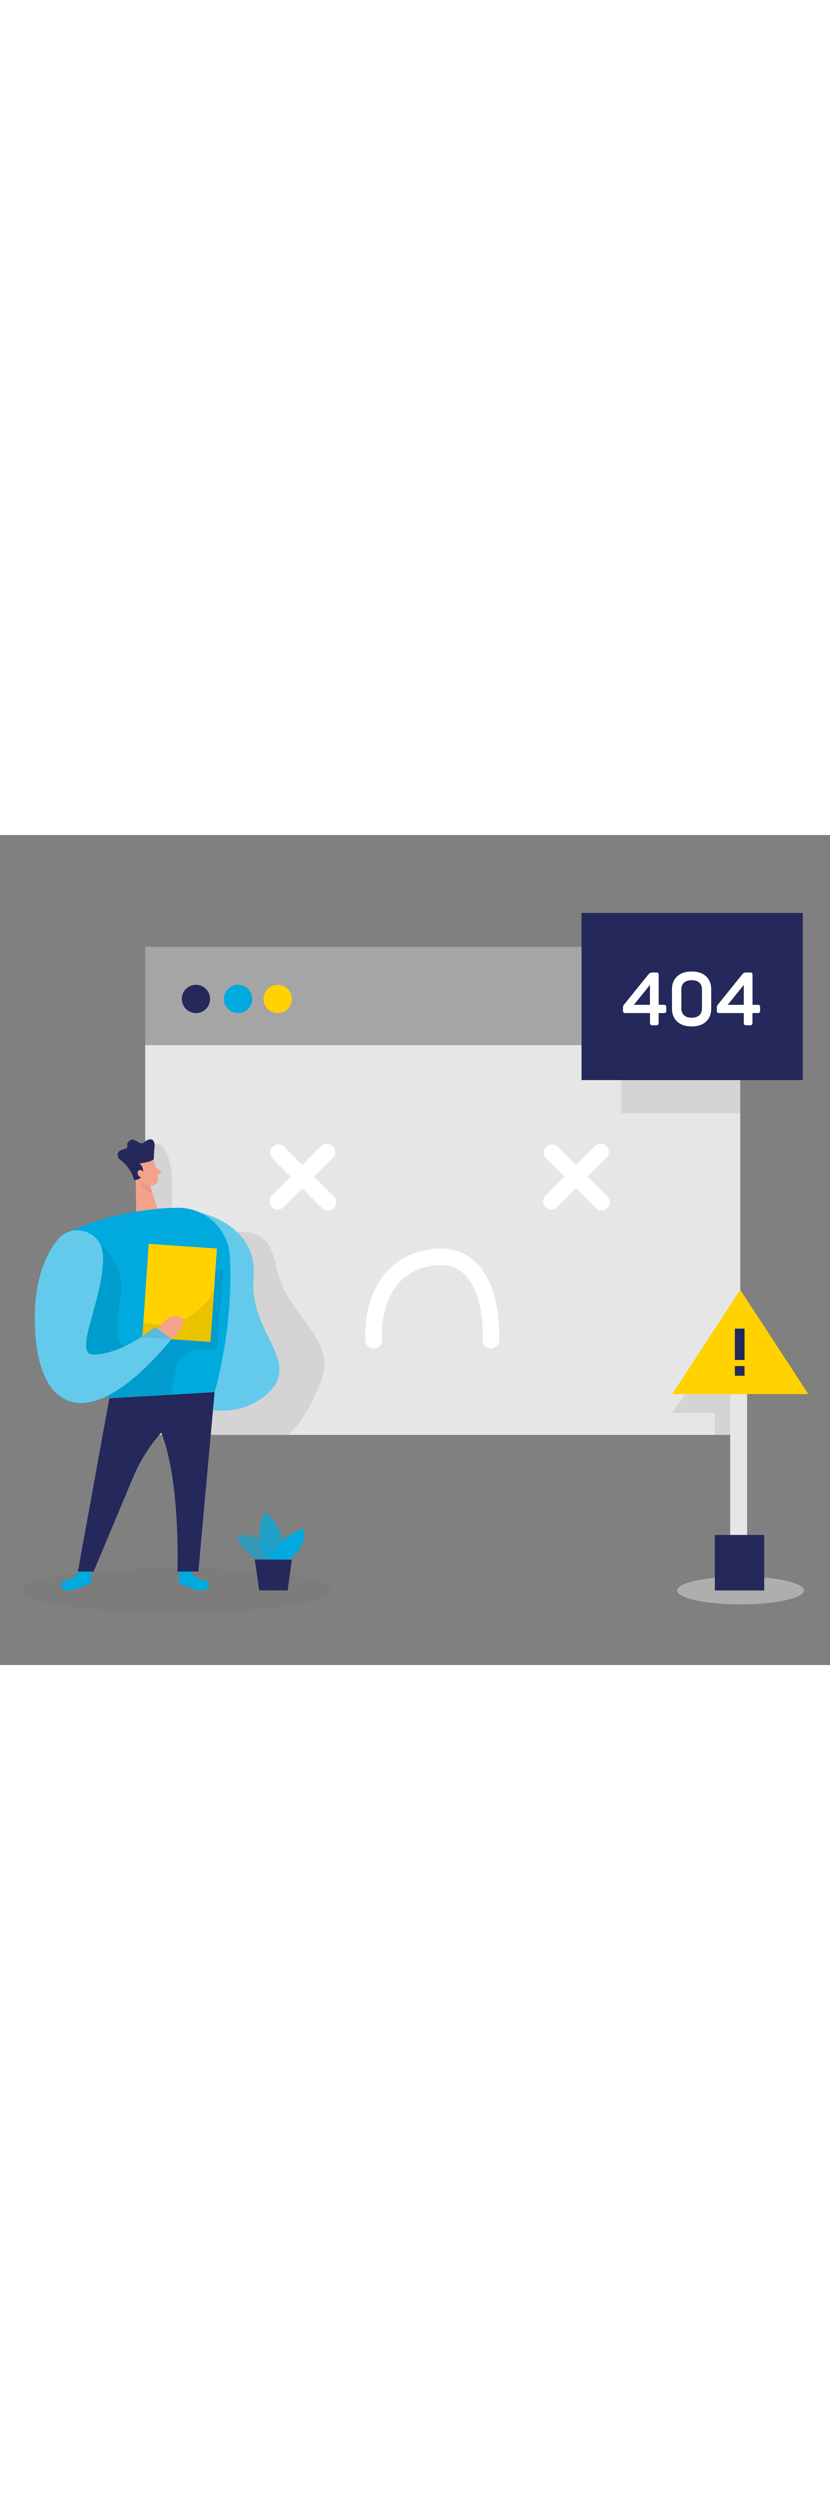 <svg id="_0145_404_page_not_found" xmlns="http://www.w3.org/2000/svg" viewBox="0 0 500 500" data-imageid="404-page-not-found-62" imageName="404 Page Not Found" class="illustrations_image" style="width: 166px;"><rect x="0" y="0" width="500" height="500" fill="#808080" stroke="none"/><defs><style>.cls-1_404-page-not-found-62{opacity:.45;}.cls-1_404-page-not-found-62,.cls-2_404-page-not-found-62,.cls-3_404-page-not-found-62,.cls-4_404-page-not-found-62,.cls-5_404-page-not-found-62,.cls-6_404-page-not-found-62,.cls-7_404-page-not-found-62{fill:none;}.cls-8_404-page-not-found-62{fill:#fff;}.cls-2_404-page-not-found-62{opacity:.39;}.cls-9_404-page-not-found-62{fill:#f4a28c;}.cls-10_404-page-not-found-62{fill:#a5a5a5;}.cls-3_404-page-not-found-62{opacity:.58;}.cls-11_404-page-not-found-62{fill:#ce8172;}.cls-12_404-page-not-found-62{fill:#e6e6e6;}.cls-4_404-page-not-found-62{opacity:.03;}.cls-5_404-page-not-found-62{opacity:.73;}.cls-6_404-page-not-found-62{opacity:.08;}.cls-7_404-page-not-found-62{opacity:.31;}.cls-13_404-page-not-found-62{fill:#24285b;}.cls-14_404-page-not-found-62{fill:#000001;}.cls-15_404-page-not-found-62{fill:#ffd200;}.cls-16_404-page-not-found-62{fill:#68e1fd;}</style></defs><g id="screen_error_404-page-not-found-62"><rect class="cls-10_404-page-not-found-62" x="87.48" y="67.36" width="358.45" height="59.28"/><rect class="cls-12_404-page-not-found-62" x="87.48" y="126.59" width="358.45" height="234.78"/><g class="cls-6_404-page-not-found-62"><polygon class="cls-14_404-page-not-found-62" points="432.24 309.34 404.93 348.17 430.63 348.17 430.63 361.37 445.93 361.37 444.96 314.01 432.24 309.34"/></g><g class="cls-6_404-page-not-found-62"><path class="cls-14_404-page-not-found-62" d="m91.97,186.63s7.43-5.01,10.9,13.37c3.48,18.38-6.73,34,17.71,37.78,24.44,3.78,40.41-6.54,46.04,22.79,5.63,29.33,37.37,42.59,26.52,69.11-10.85,26.52-19.89,31.69-19.89,31.69h-85.78s-.65-164.29,4.49-174.74Z"/></g><circle class="cls-13_404-page-not-found-62" cx="118.04" cy="98.76" r="8.52"/><circle class="cls-16_404-page-not-found-62 targetColor" cx="143.39" cy="98.76" r="8.52" style="fill: rgb(0, 169, 222);"/><circle class="cls-15_404-page-not-found-62" cx="167.28" cy="98.76" r="8.52"/><path class="cls-8_404-page-not-found-62" d="m163.73,224.2c-1.95-1.95-1.95-5.1,0-7.05l29.73-29.73c1.95-1.95,5.1-1.95,7.05,0,1.95,1.95,1.95,5.1,0,7.05l-29.73,29.73c-1.95,1.95-5.1,1.95-7.05,0Z"/><path class="cls-8_404-page-not-found-62" d="m193.94,224.68l-29.73-29.73c-1.95-1.95-1.95-5.1,0-7.05,1.95-1.95,5.1-1.95,7.05,0l29.73,29.73c1.95,1.95,1.95,5.1,0,7.05-1.95,1.95-5.1,1.95-7.05,0Z"/><path class="cls-8_404-page-not-found-62" d="m328.61,224.2c-1.95-1.95-1.95-5.1,0-7.05l29.73-29.73c1.95-1.95,5.1-1.95,7.05,0s1.95,5.1,0,7.05l-29.73,29.73c-1.95,1.95-5.1,1.95-7.05,0Z"/><path class="cls-8_404-page-not-found-62" d="m358.82,224.68l-29.73-29.73c-1.95-1.95-1.95-5.1,0-7.05,1.95-1.95,5.1-1.95,7.05,0l29.73,29.73c1.95,1.95,1.95,5.1,0,7.05-1.95,1.95-5.1,1.95-7.05,0Z"/><path class="cls-8_404-page-not-found-62" d="m225.16,309.34c-2.57,0-4.75-1.97-4.96-4.58-1.39-16.99,5.05-50.39,39.34-55.24,10.7-1.51,19.66.95,26.59,7.32,16.29,14.99,14.69,46.47,14.62,47.8-.16,2.75-2.49,4.86-5.26,4.69-2.75-.16-4.85-2.51-4.69-5.26.02-.28,1.4-28.13-11.42-39.9-4.69-4.31-10.72-5.87-18.43-4.78-33.66,4.76-30.93,42.94-30.8,44.56.22,2.74-1.82,5.15-4.56,5.38-.14,0-.27.02-.41.02Z"/><g class="cls-6_404-page-not-found-62"><rect class="cls-14_404-page-not-found-62" x="374.28" y="142.92" width="71.65" height="24.69"/></g></g><g id="_404_404-page-not-found-62"><rect class="cls-13_404-page-not-found-62" x="350.32" y="46.95" width="133.28" height="100.69"/><path class="cls-8_404-page-not-found-62" d="m399.85,102.29c.57,0,.96.11,1.18.34s.33.62.33,1.18v1.92c0,.57-.1.96-.31,1.18-.21.22-.61.34-1.21.34h-3.08v5.85c0,.57-.11.96-.33,1.18-.22.22-.62.34-1.18.34h-2.19c-.57,0-.96-.11-1.18-.34-.22-.22-.33-.62-.33-1.18v-5.85h-14.75c-.57,0-.96-.11-1.18-.34-.22-.22-.33-.62-.33-1.18v-1.61c0-.74.18-1.36.54-1.83l14.84-18.41c.6-.71,1.31-1.07,2.15-1.07h2.46c.57,0,.96.1,1.18.31.22.21.33.61.33,1.21v17.97h3.08Zm-8.31-11.98l-9.7,11.98h9.7v-11.98Z"/><path class="cls-8_404-page-not-found-62" d="m404.81,93c0-3.31,1.04-5.93,3.13-7.87,2.08-1.94,4.99-2.91,8.71-2.91s6.62.97,8.69,2.91c2.07,1.94,3.11,4.56,3.11,7.87v11.49c0,3.34-1.04,5.97-3.11,7.91-2.07,1.94-4.97,2.91-8.69,2.91s-6.63-.97-8.71-2.91c-2.09-1.94-3.13-4.57-3.13-7.91v-11.49Zm18.06,0c0-1.76-.54-3.12-1.63-4.09-1.09-.97-2.61-1.45-4.58-1.45s-3.49.48-4.58,1.45c-1.09.97-1.63,2.33-1.63,4.09v11.49c0,1.76.54,3.13,1.63,4.11s2.61,1.47,4.58,1.47,3.49-.49,4.58-1.47,1.63-2.35,1.63-4.11v-11.49Z"/><path class="cls-8_404-page-not-found-62" d="m456.38,102.29c.57,0,.96.11,1.18.34s.33.62.33,1.18v1.92c0,.57-.1.96-.31,1.18-.21.22-.61.34-1.21.34h-3.08v5.85c0,.57-.11.96-.33,1.18-.22.22-.62.34-1.18.34h-2.19c-.57,0-.96-.11-1.18-.34-.22-.22-.33-.62-.33-1.18v-5.85h-14.75c-.57,0-.96-.11-1.18-.34-.22-.22-.33-.62-.33-1.18v-1.61c0-.74.18-1.36.54-1.83l14.84-18.41c.6-.71,1.31-1.07,2.15-1.07h2.46c.57,0,.96.1,1.18.31.22.21.33.61.33,1.21v17.97h3.08Zm-8.31-11.98l-9.7,11.98h9.7v-11.98Z"/></g><g id="sd_404-page-not-found-62" class="cls-4_404-page-not-found-62"><ellipse class="cls-14_404-page-not-found-62" cx="106.3" cy="455.09" rx="93.24" ry="13.35"/></g><g id="person_404-page-not-found-62"><path class="cls-16_404-page-not-found-62 targetColor" d="m47.98,442.71s-1.93,5.37-6.79,5.79c-4.86.41-6.13,5.16-1.76,6.4,4.37,1.24,15.63-4.38,15.63-4.38l-.32-7.01-6.76-.8Z" style="fill: rgb(0, 169, 222);"/><path class="cls-16_404-page-not-found-62 targetColor" d="m114.71,442.71s1.93,5.37,6.79,5.79c4.86.41,6.13,5.16,1.76,6.4-4.37,1.24-15.63-4.38-15.63-4.38l.32-7.01,6.76-.8Z" style="fill: rgb(0, 169, 222);"/><path class="cls-16_404-page-not-found-62 targetColor" d="m120.93,227.66s34.66,7,31.78,39.27,28.63,50.02,9.33,68.69c-19.3,18.66-45,8.17-45,8.17l3.9-116.12Z" style="fill: rgb(0, 169, 222);"/><g class="cls-2_404-page-not-found-62"><path class="cls-8_404-page-not-found-62" d="m120.93,227.66s34.66,7,31.78,39.27,28.63,50.02,9.33,68.69c-19.3,18.66-45,8.17-45,8.17l3.9-116.12Z"/></g><path class="cls-9_404-page-not-found-62" d="m92.27,195.65s2.66,6.77,2.86,11.73c.08,2.01-1.51,3.74-3.53,3.79-2.5.06-5.9-.58-7.77-4.03l-3.88-5.47s-2.31-3.51.78-7.5c3.09-3.99,10.13-2.72,11.54,1.48Z"/><polygon class="cls-9_404-page-not-found-62" points="81.7 203.04 82.01 226.86 95.12 225.75 89.63 208.87 81.7 203.04"/><path class="cls-13_404-page-not-found-62" d="m80.65,207.33h0c.09.3.37.5.69.49,1.13-.05,3.69-.52,4.61-3.59,1.19-3.99-1.89-6.38-1.89-6.38,3.14-.33,5.37-.98,6.57-1.41.72-.25,1.4-.58,2-1.05l.25-5.76s1.32-6.08-2.09-6.3c-3.42-.23-3.84,3.71-7.08,1.9s-4.08-2.6-6.28-.46c-2.2,2.13,1.34,3.33-2.9,4.53-4.24,1.2-3.83,2.97-3.31,4.92.13.49.64,1.02,1.32,1.54,3.85,2.95,6.8,6.91,8.12,11.58Z"/><path class="cls-9_404-page-not-found-62" d="m86.63,203.81s-.85-2.67-2.8-1.86c-1.95.8-.76,4.66,2.09,4.22l.71-2.35Z"/><path class="cls-9_404-page-not-found-62" d="m93.73,200l2.74,2.11c.68.52.58,1.57-.18,1.96l-2.52,1.29-.04-5.36Z"/><g class="cls-7_404-page-not-found-62"><path class="cls-11_404-page-not-found-62" d="m90.32,211.13s-1.68.16-5.28-1.69c0,0,.81,4.68,6.94,6.64l-1.65-4.95Z"/></g><path class="cls-16_404-page-not-found-62 targetColor" d="m106.76,224.55c-16.51.28-38.78,3.18-62.85,13.44-12.87,5.48-18.51,20.65-12.24,33.16l34.2,68.21,63.4-3.75s11.54-38.33,9.22-81.71c-.89-16.72-15-29.64-31.74-29.35Z" style="fill: rgb(0, 169, 222);"/><path class="cls-13_404-page-not-found-62" d="m65.87,339.36l-18.95,104.32h9.47s23.75-56.64,23.75-56.64c8.41-20.06,23.24-36.76,42.16-47.48l6.97-3.95-63.4,3.75Z"/><g class="cls-6_404-page-not-found-62"><path class="cls-14_404-page-not-found-62" d="m60.64,247.05s14.95,11.06,12.07,30.81c-2.89,19.75-5.86,35.1,12.33,30.51,18.19-4.59,28.06-46.95,28.06-46.95l21.25.52-3.67,47.25-12.32.85c-5.99.41-10.97,4.78-12.15,10.67l-3.32,16.47-37.01,2.19-5.24-7.78-23.08-25.05-2.89-39.87,25.97-19.61Z"/></g><rect class="cls-15_404-page-not-found-62" x="87.61" y="247.65" width="41.18" height="56.4" transform="translate(197.44 558.39) rotate(-176.11)"/><path class="cls-13_404-page-not-found-62" d="m129.28,335.61l-9.79,108.07h-12.59s2.94-81.32-19.78-98.63l42.15-9.44Z"/><path class="cls-16_404-page-not-found-62 targetColor" d="m62.05,253.17c-.5-14.52-18.67-20.46-27.64-9.03-7.27,9.28-13.97,24.76-13.42,50.2,1.18,54.3,33.05,68.86,82.23,9.44l-9.68-7.48s-19.38,16.43-37.11,16.68c-13.2.18,6.52-33.9,5.62-59.81Z" style="fill: rgb(0, 169, 222);"/><g class="cls-2_404-page-not-found-62"><path class="cls-8_404-page-not-found-62" d="m62.05,253.17c-.5-14.52-18.67-20.46-27.64-9.03-7.27,9.28-13.97,24.76-13.42,50.2,1.18,54.3,33.05,68.86,82.23,9.44l-9.68-7.48s-19.38,16.43-37.11,16.68c-13.2.18,6.52-33.9,5.62-59.81Z"/></g><g class="cls-6_404-page-not-found-62"><path class="cls-14_404-page-not-found-62" d="m128.91,274.81s-14.1,26.01-42.54,18.67l-.62,9.1,41.08,2.79,2.08-30.56Z"/></g><path class="cls-9_404-page-not-found-62" d="m95.32,297.67s5.79-10.22,12.88-7.52-4.97,13.63-4.97,13.63l-7.91-6.11Z"/></g><g id="plant_404-page-not-found-62"><g class="cls-3_404-page-not-found-62"><path class="cls-16_404-page-not-found-62 targetColor" d="m159.12,438.1s-13.4-3.66-16.32-16.13c0,0,20.76-4.2,21.36,17.24l-5.04-1.1Z" style="fill: rgb(0, 169, 222);"/></g><g class="cls-5_404-page-not-found-62"><path class="cls-16_404-page-not-found-62 targetColor" d="m160.76,436.78s-9.36-14.8-1.12-28.64c0,0,15.79,10.03,8.77,28.67l-7.65-.03Z" style="fill: rgb(0, 169, 222);"/></g><path class="cls-16_404-page-not-found-62 targetColor" d="m163.18,436.79s4.95-15.63,19.9-18.59c0,0,2.8,10.15-9.68,18.64l-10.22-.04Z" style="fill: rgb(0, 169, 222);"/><polygon class="cls-13_404-page-not-found-62" points="153.46 436.43 156.17 455.02 173.28 455.09 175.81 436.53 153.46 436.43"/></g><g id="warning_404-page-not-found-62"><g class="cls-1_404-page-not-found-62"><ellipse class="cls-12_404-page-not-found-62" cx="446.08" cy="455.09" rx="38.19" ry="8.39"/></g><rect class="cls-12_404-page-not-found-62" x="439.87" y="327.94" width="10.18" height="102.48"/><polygon class="cls-15_404-page-not-found-62" points="445.93 273.97 404.93 336.78 445.93 336.78 486.94 336.78 445.93 273.97"/><rect class="cls-13_404-page-not-found-62" x="430.63" y="421.64" width="29.74" height="33.45"/><rect class="cls-13_404-page-not-found-62" x="442.69" y="297.34" width="5.83" height="18.89"/><rect class="cls-13_404-page-not-found-62" x="442.69" y="319.9" width="5.83" height="5.83"/></g></svg>